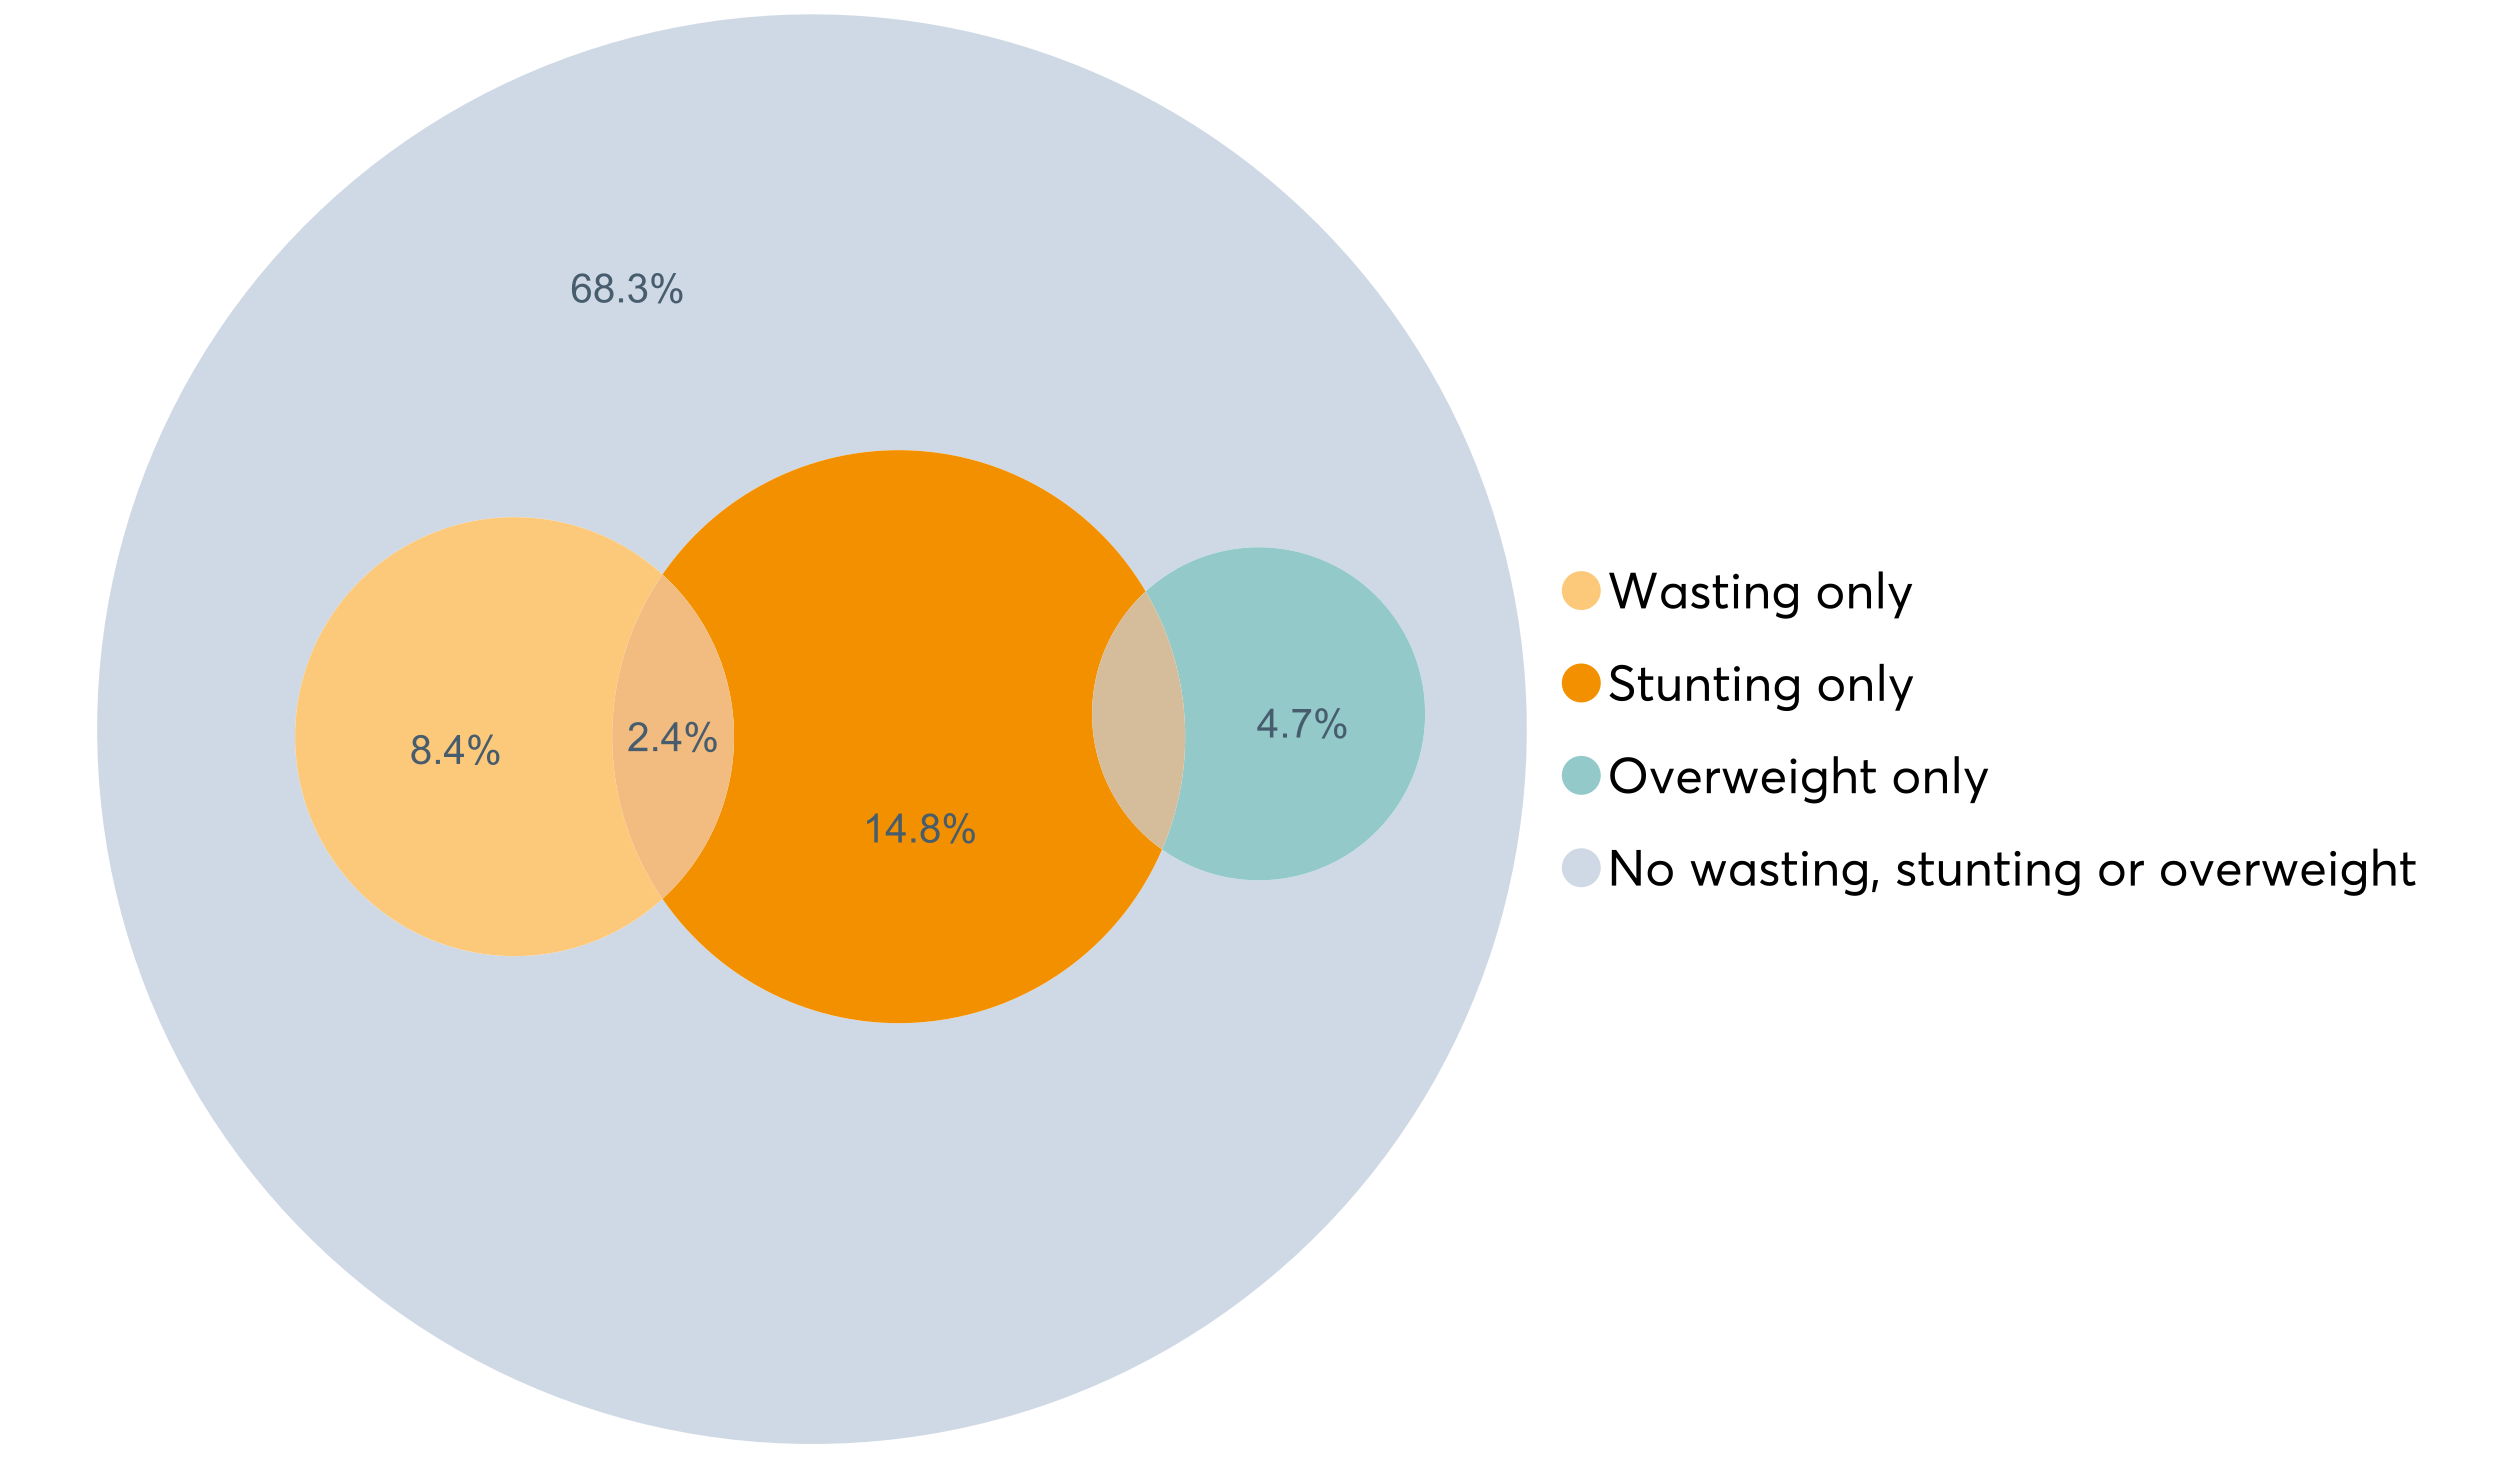 <?xml version="1.0" encoding="UTF-8"?>
<svg xmlns="http://www.w3.org/2000/svg" xmlns:xlink="http://www.w3.org/1999/xlink" width="1234.286pt" height="720pt" viewBox="0 0 1234.286 720" version="1.1">
<defs>
<g>
<symbol overflow="visible" id="glyph0-0">
<path style="stroke:none;" d="M 22.227 -17.613 L 24.531 -17.613 L 18.902 0 L 16.816 0 L 12.75 -14.438 L 12.727 -14.438 L 8.582 0 L 6.5 0 L 0.867 -17.613 L 3.176 -17.613 L 7.516 -3.547 L 7.566 -3.547 L 11.535 -17.613 L 13.891 -17.613 L 17.859 -3.496 L 17.887 -3.496 Z M 22.227 -17.613 "/>
</symbol>
<symbol overflow="visible" id="glyph0-1">
<path style="stroke:none;" d="M 11.285 -12.082 L 13.297 -12.082 L 13.297 0 L 11.359 0 L 11.359 -1.91 L 11.336 -1.91 C 10.309 -0.539 8.902 0.145 7.121 0.148 C 5.41 0.145 3.996 -0.414 2.875 -1.539 C 1.75 -2.66 1.188 -4.133 1.191 -5.953 C 1.188 -7.738 1.746 -9.23 2.863 -10.43 C 3.977 -11.629 5.387 -12.227 7.094 -12.23 C 8.812 -12.227 10.203 -11.574 11.262 -10.27 L 11.285 -10.27 Z M 7.293 -1.688 C 8.414 -1.688 9.371 -2.086 10.168 -2.891 C 10.957 -3.688 11.355 -4.711 11.359 -5.953 C 11.355 -7.191 10.973 -8.234 10.207 -9.09 C 9.438 -9.938 8.473 -10.363 7.316 -10.367 C 6.156 -10.363 5.184 -9.957 4.402 -9.141 C 3.613 -8.32 3.223 -7.258 3.227 -5.953 C 3.223 -4.711 3.598 -3.688 4.352 -2.891 C 5.102 -2.086 6.082 -1.688 7.293 -1.688 Z M 7.293 -1.688 "/>
</symbol>
<symbol overflow="visible" id="glyph0-2">
<path style="stroke:none;" d="M 5.605 0.148 C 3.734 0.145 2.156 -0.43 0.867 -1.586 L 1.91 -3.102 C 2.949 -2.137 4.18 -1.656 5.605 -1.66 C 6.297 -1.656 6.852 -1.816 7.266 -2.133 C 7.68 -2.445 7.887 -2.824 7.887 -3.273 C 7.887 -3.734 7.684 -4.086 7.277 -4.328 C 6.871 -4.566 6.164 -4.859 5.16 -5.211 C 5.09 -5.223 5.039 -5.238 5.012 -5.258 C 3.832 -5.668 2.938 -6.141 2.32 -6.672 C 1.699 -7.199 1.387 -7.969 1.391 -8.98 C 1.387 -9.902 1.762 -10.676 2.516 -11.297 C 3.266 -11.918 4.223 -12.227 5.383 -12.23 C 6.918 -12.227 8.297 -11.73 9.523 -10.742 L 8.484 -9.152 C 7.523 -9.98 6.457 -10.395 5.285 -10.395 C 4.801 -10.395 4.367 -10.262 3.992 -9.996 C 3.609 -9.73 3.422 -9.391 3.422 -8.98 C 3.422 -8.547 3.605 -8.199 3.98 -7.938 C 4.348 -7.668 4.926 -7.387 5.707 -7.094 C 5.836 -7.043 6.078 -6.953 6.434 -6.82 C 6.789 -6.688 7.023 -6.594 7.141 -6.547 C 7.254 -6.492 7.453 -6.406 7.738 -6.285 C 8.016 -6.16 8.207 -6.07 8.309 -6.016 C 8.406 -5.957 8.559 -5.863 8.766 -5.73 C 8.973 -5.598 9.113 -5.48 9.188 -5.383 C 9.262 -5.281 9.359 -5.148 9.488 -4.984 C 9.609 -4.816 9.699 -4.656 9.75 -4.5 C 9.797 -4.344 9.836 -4.16 9.871 -3.953 C 9.902 -3.746 9.918 -3.527 9.922 -3.301 C 9.918 -2.305 9.547 -1.484 8.805 -0.832 C 8.059 -0.18 6.992 0.145 5.605 0.148 Z M 5.605 0.148 "/>
</symbol>
<symbol overflow="visible" id="glyph0-3">
<path style="stroke:none;" d="M 5.332 0.148 C 3.23 0.145 2.18 -1.102 2.184 -3.598 L 2.184 -10.344 L 0.645 -10.344 L 0.645 -12.082 L 2.184 -12.082 L 2.184 -16.199 L 4.191 -16.422 L 4.191 -12.082 L 8.211 -12.082 L 8.211 -10.344 L 4.191 -10.344 L 4.191 -3.895 C 4.188 -3.148 4.301 -2.602 4.527 -2.258 C 4.75 -1.906 5.133 -1.734 5.68 -1.738 C 6.305 -1.734 6.984 -1.941 7.715 -2.355 L 8.262 -0.594 C 7.367 -0.098 6.391 0.145 5.332 0.148 Z M 5.332 0.148 "/>
</symbol>
<symbol overflow="visible" id="glyph0-4">
<path style="stroke:none;" d="M 3.102 -14.312 C 2.684 -14.309 2.34 -14.445 2.07 -14.723 C 1.793 -14.992 1.656 -15.328 1.66 -15.727 C 1.656 -16.121 1.793 -16.453 2.07 -16.73 C 2.34 -17 2.684 -17.137 3.102 -17.141 C 3.492 -17.137 3.832 -16.996 4.117 -16.719 C 4.395 -16.434 4.535 -16.105 4.539 -15.727 C 4.535 -15.328 4.395 -14.992 4.117 -14.723 C 3.832 -14.445 3.492 -14.309 3.102 -14.312 Z M 2.082 0 L 2.082 -12.082 L 4.094 -12.082 L 4.094 0 Z M 2.082 0 "/>
</symbol>
<symbol overflow="visible" id="glyph0-5">
<path style="stroke:none;" d="M 8.336 -12.23 C 9.672 -12.227 10.73 -11.801 11.508 -10.953 C 12.285 -10.098 12.672 -8.836 12.676 -7.168 L 12.676 0 L 10.668 0 L 10.668 -6.598 C 10.664 -9.109 9.68 -10.363 7.715 -10.367 C 6.555 -10.363 5.633 -9.98 4.945 -9.215 C 4.258 -8.445 3.914 -7.383 3.918 -6.027 L 3.918 0 L 1.91 0 L 1.91 -12.082 L 3.918 -12.082 L 3.918 -9.973 L 3.945 -9.973 C 5 -11.477 6.465 -12.227 8.336 -12.23 Z M 8.336 -12.23 "/>
</symbol>
<symbol overflow="visible" id="glyph0-6">
<path style="stroke:none;" d="M 11.09 -12.082 L 13.074 -12.082 L 13.074 -0.918 C 13.07 0.934 12.586 2.391 11.621 3.457 C 10.652 4.523 9.16 5.055 7.145 5.059 C 5.32 5.055 3.684 4.617 2.234 3.746 L 2.703 1.887 C 4.203 2.727 5.652 3.145 7.043 3.148 C 8.348 3.145 9.352 2.812 10.059 2.145 C 10.758 1.473 11.109 0.625 11.113 -0.398 L 11.113 -2.082 L 11.062 -2.082 C 10.055 -0.84 8.688 -0.223 6.969 -0.223 C 5.312 -0.223 3.926 -0.773 2.801 -1.883 C 1.676 -2.988 1.113 -4.43 1.117 -6.203 C 1.113 -7.918 1.664 -9.352 2.766 -10.504 C 3.863 -11.652 5.23 -12.227 6.871 -12.23 C 8.57 -12.227 9.961 -11.617 11.039 -10.395 L 11.09 -10.395 Z M 7.121 -2.109 C 8.324 -2.109 9.301 -2.5 10.047 -3.285 C 10.789 -4.07 11.16 -5.074 11.164 -6.301 C 11.16 -7.488 10.777 -8.461 10.008 -9.215 C 9.238 -9.965 8.273 -10.34 7.121 -10.344 C 5.973 -10.34 5.031 -9.957 4.289 -9.188 C 3.547 -8.418 3.176 -7.445 3.176 -6.277 C 3.176 -5.016 3.555 -4.008 4.316 -3.25 C 5.074 -2.488 6.008 -2.109 7.121 -2.109 Z M 7.121 -2.109 "/>
</symbol>
<symbol overflow="visible" id="glyph0-7">
<path style="stroke:none;" d=""/>
</symbol>
<symbol overflow="visible" id="glyph0-8">
<path style="stroke:none;" d="M 7.418 0.148 C 5.562 0.145 4.055 -0.438 2.898 -1.613 C 1.738 -2.785 1.16 -4.258 1.164 -6.027 C 1.16 -7.797 1.738 -9.273 2.898 -10.457 C 4.055 -11.637 5.562 -12.227 7.418 -12.23 C 9.203 -12.227 10.68 -11.648 11.855 -10.492 C 13.027 -9.332 13.617 -7.844 13.617 -6.027 C 13.617 -4.207 13.027 -2.723 11.855 -1.574 C 10.68 -0.426 9.203 0.145 7.418 0.148 Z M 7.418 -1.688 C 8.59 -1.688 9.578 -2.094 10.383 -2.914 C 11.184 -3.727 11.582 -4.766 11.586 -6.027 C 11.582 -7.297 11.188 -8.34 10.395 -9.152 C 9.598 -9.961 8.605 -10.363 7.418 -10.367 C 6.176 -10.363 5.16 -9.945 4.375 -9.113 C 3.59 -8.277 3.199 -7.25 3.199 -6.027 C 3.199 -4.801 3.59 -3.77 4.375 -2.938 C 5.16 -2.102 6.176 -1.688 7.418 -1.688 Z M 7.418 -1.688 "/>
</symbol>
<symbol overflow="visible" id="glyph0-9">
<path style="stroke:none;" d="M 2.082 0 L 2.082 -18.258 L 4.094 -18.258 L 4.094 0 Z M 2.082 0 "/>
</symbol>
<symbol overflow="visible" id="glyph0-10">
<path style="stroke:none;" d="M 10.344 -12.082 L 12.477 -12.082 L 5.656 4.91 L 3.523 4.91 L 5.68 -0.496 L 0.57 -12.082 L 2.73 -12.082 L 6.648 -2.879 L 6.699 -2.879 Z M 10.344 -12.082 "/>
</symbol>
<symbol overflow="visible" id="glyph0-11">
<path style="stroke:none;" d="M 7.344 0.148 C 4.875 0.145 2.793 -0.762 1.09 -2.578 L 2.48 -4.219 C 3.09 -3.453 3.836 -2.871 4.711 -2.48 C 5.586 -2.082 6.469 -1.887 7.367 -1.887 C 8.453 -1.887 9.328 -2.125 9.984 -2.605 C 10.637 -3.082 10.961 -3.742 10.965 -4.59 C 10.961 -5.051 10.883 -5.449 10.727 -5.781 C 10.566 -6.109 10.297 -6.402 9.922 -6.66 C 9.539 -6.914 9.172 -7.121 8.816 -7.277 C 8.461 -7.434 7.953 -7.637 7.293 -7.887 C 7.176 -7.934 7.086 -7.965 7.02 -7.988 C 6.371 -8.215 5.844 -8.418 5.441 -8.594 C 5.035 -8.766 4.574 -9.008 4.055 -9.324 C 3.531 -9.637 3.125 -9.957 2.84 -10.281 C 2.547 -10.602 2.293 -11.008 2.082 -11.496 C 1.863 -11.984 1.758 -12.523 1.762 -13.121 C 1.758 -14.426 2.277 -15.527 3.324 -16.422 C 4.363 -17.312 5.637 -17.766 7.145 -17.785 C 9.125 -17.781 10.988 -17.098 12.727 -15.727 L 11.41 -14.039 C 10.035 -15.195 8.613 -15.773 7.145 -15.777 C 6.281 -15.773 5.547 -15.547 4.938 -15.094 C 4.324 -14.637 4.02 -14.012 4.02 -13.223 C 4.02 -12.891 4.082 -12.59 4.215 -12.316 C 4.344 -12.043 4.492 -11.816 4.66 -11.645 C 4.824 -11.469 5.117 -11.277 5.531 -11.062 C 5.945 -10.848 6.27 -10.684 6.512 -10.578 C 6.746 -10.469 7.164 -10.301 7.766 -10.07 C 9.578 -9.371 10.777 -8.824 11.359 -8.434 C 12.598 -7.586 13.219 -6.379 13.223 -4.812 C 13.219 -3.254 12.645 -2.039 11.496 -1.164 C 10.348 -0.289 8.961 0.145 7.344 0.148 Z M 7.344 0.148 "/>
</symbol>
<symbol overflow="visible" id="glyph0-12">
<path style="stroke:none;" d="M 10.195 -12.082 L 12.203 -12.082 L 12.203 0 L 10.195 0 L 10.195 -2.008 L 10.172 -2.008 C 9.16 -0.57 7.836 0.145 6.203 0.148 C 4.762 0.145 3.645 -0.27 2.852 -1.102 C 2.055 -1.938 1.656 -3.199 1.66 -4.887 L 1.66 -12.082 L 3.672 -12.082 L 3.672 -5.457 C 3.668 -4.113 3.91 -3.152 4.402 -2.566 C 4.887 -1.98 5.629 -1.688 6.621 -1.688 C 7.613 -1.688 8.457 -2.094 9.152 -2.914 C 9.848 -3.727 10.195 -4.832 10.195 -6.227 Z M 10.195 -12.082 "/>
</symbol>
<symbol overflow="visible" id="glyph0-13">
<path style="stroke:none;" d="M 10.32 0.148 C 7.703 0.145 5.574 -0.699 3.93 -2.395 C 2.285 -4.086 1.465 -6.223 1.465 -8.805 C 1.465 -11.383 2.285 -13.523 3.93 -15.23 C 5.574 -16.93 7.703 -17.781 10.32 -17.785 C 12.828 -17.781 14.922 -16.953 16.594 -15.293 C 18.266 -13.629 19.102 -11.465 19.102 -8.805 C 19.102 -6.156 18.266 -4.004 16.594 -2.344 C 14.922 -0.684 12.828 0.145 10.32 0.148 Z M 10.32 -1.91 C 12.168 -1.91 13.719 -2.559 14.969 -3.855 C 16.215 -5.152 16.84 -6.801 16.844 -8.805 C 16.84 -10.82 16.215 -12.477 14.969 -13.777 C 13.719 -15.074 12.168 -15.727 10.32 -15.727 C 8.383 -15.727 6.797 -15.059 5.555 -13.73 C 4.312 -12.395 3.691 -10.754 3.695 -8.805 C 3.691 -6.852 4.312 -5.215 5.555 -3.895 C 6.797 -2.57 8.383 -1.91 10.32 -1.91 Z M 10.32 -1.91 "/>
</symbol>
<symbol overflow="visible" id="glyph0-14">
<path style="stroke:none;" d="M 10.195 -12.082 L 12.379 -12.082 L 7.465 0 L 5.531 0 L 0.594 -12.082 L 2.754 -12.082 L 6.473 -2.555 L 6.547 -2.555 Z M 10.195 -12.082 "/>
</symbol>
<symbol overflow="visible" id="glyph0-15">
<path style="stroke:none;" d="M 12.551 -6.227 C 12.551 -6.09 12.543 -5.918 12.527 -5.707 L 12.504 -5.406 L 3.199 -5.406 C 3.332 -4.281 3.766 -3.379 4.5 -2.703 C 5.234 -2.023 6.148 -1.688 7.242 -1.688 C 8.648 -1.688 9.781 -2.23 10.641 -3.324 L 12.055 -2.109 C 10.875 -0.605 9.246 0.145 7.168 0.148 C 5.426 0.145 3.992 -0.426 2.863 -1.574 C 1.727 -2.723 1.16 -4.207 1.164 -6.027 C 1.16 -7.828 1.711 -9.312 2.812 -10.48 C 3.914 -11.645 5.289 -12.227 6.945 -12.23 C 8.609 -12.227 9.961 -11.664 11 -10.543 C 12.031 -9.414 12.551 -7.977 12.551 -6.227 Z M 9.402 -9.477 C 8.789 -10.066 8.004 -10.363 7.043 -10.367 C 6.082 -10.363 5.258 -10.07 4.574 -9.488 C 3.887 -8.898 3.453 -8.094 3.273 -7.07 L 10.566 -7.07 C 10.398 -8.074 10.012 -8.875 9.402 -9.477 Z M 9.402 -9.477 "/>
</symbol>
<symbol overflow="visible" id="glyph0-16">
<path style="stroke:none;" d="M 7.887 -12.23 C 8.137 -12.227 8.301 -12.219 8.383 -12.203 L 8.383 -9.973 C 8.02 -10.004 7.754 -10.02 7.59 -10.02 C 6.461 -10.02 5.57 -9.629 4.91 -8.855 C 4.246 -8.074 3.914 -7.066 3.918 -5.828 L 3.918 0 L 1.91 0 L 1.91 -12.082 L 3.918 -12.082 L 3.918 -9.945 L 3.945 -9.945 C 4.883 -11.465 6.199 -12.227 7.887 -12.23 Z M 7.887 -12.23 "/>
</symbol>
<symbol overflow="visible" id="glyph0-17">
<path style="stroke:none;" d="M 16.297 -12.082 L 18.332 -12.082 L 14.141 0 L 12.254 0 L 9.523 -8.805 L 9.5 -8.805 L 6.746 0 L 4.91 0 L 0.719 -12.082 L 2.754 -12.082 L 5.828 -3.051 L 5.879 -3.051 L 8.633 -12.082 L 10.367 -12.082 L 13.172 -3.051 L 13.223 -3.051 Z M 16.297 -12.082 "/>
</symbol>
<symbol overflow="visible" id="glyph0-18">
<path style="stroke:none;" d="M 8.41 -12.23 C 9.777 -12.227 10.852 -11.812 11.633 -10.988 C 12.406 -10.16 12.797 -8.914 12.801 -7.242 L 12.801 0 L 10.789 0 L 10.789 -6.672 C 10.785 -9.133 9.805 -10.363 7.84 -10.367 C 6.629 -10.363 5.672 -9.984 4.973 -9.227 C 4.266 -8.465 3.914 -7.414 3.918 -6.078 L 3.918 0 L 1.91 0 L 1.91 -18.258 L 3.918 -18.258 L 3.918 -10.098 L 3.969 -10.098 C 4.973 -11.516 6.453 -12.227 8.41 -12.23 Z M 8.41 -12.23 "/>
</symbol>
<symbol overflow="visible" id="glyph0-19">
<path style="stroke:none;" d="M 14.363 -17.613 L 16.52 -17.613 L 16.52 0 L 14.312 0 L 4.441 -13.891 L 4.391 -13.891 L 4.391 0 L 2.234 0 L 2.234 -17.613 L 4.367 -17.613 L 14.312 -3.57 L 14.363 -3.57 Z M 14.363 -17.613 "/>
</symbol>
<symbol overflow="visible" id="glyph0-20">
<path style="stroke:none;" d="M 0.793 3.227 L 1.586 -2.73 L 3.797 -2.73 L 2.281 3.227 Z M 0.793 3.227 "/>
</symbol>
<symbol overflow="visible" id="glyph1-0">
<path style="stroke:none;" d="M 10.039 -1.684 L 10.039 0 L 0.605 0 C 0.59 -0.422 0.66 -0.828 0.809 -1.219 C 1.047 -1.859 1.43 -2.488 1.961 -3.113 C 2.488 -3.734 3.254 -4.457 4.254 -5.277 C 5.805 -6.547 6.852 -7.555 7.398 -8.301 C 7.941 -9.043 8.215 -9.746 8.219 -10.41 C 8.215 -11.102 7.965 -11.688 7.473 -12.168 C 6.973 -12.641 6.328 -12.879 5.531 -12.883 C 4.688 -12.879 4.012 -12.625 3.504 -12.121 C 2.996 -11.613 2.738 -10.914 2.738 -10.02 L 0.934 -10.207 C 1.055 -11.551 1.52 -12.574 2.328 -13.277 C 3.129 -13.98 4.211 -14.332 5.57 -14.336 C 6.938 -14.332 8.02 -13.953 8.82 -13.195 C 9.617 -12.434 10.02 -11.492 10.02 -10.371 C 10.02 -9.801 9.902 -9.238 9.668 -8.688 C 9.434 -8.133 9.047 -7.551 8.508 -6.941 C 7.965 -6.328 7.062 -5.492 5.805 -4.43 C 4.75 -3.547 4.074 -2.945 3.777 -2.633 C 3.477 -2.312 3.23 -1.996 3.039 -1.684 Z M 10.039 -1.684 "/>
</symbol>
<symbol overflow="visible" id="glyph1-1">
<path style="stroke:none;" d="M 1.812 0 L 1.812 -1.996 L 3.809 -1.996 L 3.809 0 Z M 1.812 0 "/>
</symbol>
<symbol overflow="visible" id="glyph1-2">
<path style="stroke:none;" d="M 6.445 0 L 6.445 -3.418 L 0.254 -3.418 L 0.254 -5.023 L 6.77 -14.277 L 8.199 -14.277 L 8.199 -5.023 L 10.129 -5.023 L 10.129 -3.418 L 8.199 -3.418 L 8.199 0 Z M 6.445 -5.023 L 6.445 -11.461 L 1.977 -5.023 Z M 6.445 -5.023 "/>
</symbol>
<symbol overflow="visible" id="glyph1-3">
<path style="stroke:none;" d="M 1.16 -10.848 C 1.16 -11.863 1.414 -12.73 1.93 -13.449 C 2.438 -14.16 3.184 -14.52 4.16 -14.52 C 5.055 -14.52 5.793 -14.199 6.383 -13.559 C 6.969 -12.918 7.266 -11.977 7.266 -10.742 C 7.266 -9.531 6.969 -8.602 6.375 -7.949 C 5.781 -7.297 5.047 -6.973 4.18 -6.973 C 3.312 -6.973 2.594 -7.293 2.02 -7.938 C 1.445 -8.578 1.16 -9.547 1.16 -10.848 Z M 4.207 -13.312 C 3.77 -13.312 3.406 -13.121 3.121 -12.746 C 2.828 -12.367 2.684 -11.676 2.688 -10.672 C 2.684 -9.754 2.828 -9.109 3.125 -8.738 C 3.414 -8.363 3.777 -8.18 4.207 -8.18 C 4.648 -8.18 5.012 -8.367 5.301 -8.742 C 5.586 -9.117 5.73 -9.805 5.734 -10.809 C 5.73 -11.727 5.586 -12.375 5.297 -12.75 C 5.004 -13.125 4.641 -13.312 4.207 -13.312 Z M 4.215 0.527 L 12.027 -14.52 L 13.449 -14.52 L 5.668 0.527 Z M 10.391 -3.352 C 10.387 -4.375 10.645 -5.242 11.16 -5.953 C 11.672 -6.664 12.418 -7.02 13.398 -7.02 C 14.293 -7.02 15.035 -6.699 15.625 -6.059 C 16.211 -5.418 16.504 -4.477 16.508 -3.242 C 16.504 -2.031 16.207 -1.102 15.613 -0.449 C 15.016 0.203 14.281 0.527 13.41 0.527 C 12.543 0.527 11.824 0.207 11.25 -0.441 C 10.676 -1.082 10.387 -2.055 10.391 -3.352 Z M 13.449 -5.812 C 13.004 -5.812 12.641 -5.621 12.352 -5.246 C 12.062 -4.867 11.918 -4.18 11.918 -3.176 C 11.918 -2.266 12.062 -1.621 12.355 -1.246 C 12.648 -0.867 13.008 -0.68 13.438 -0.684 C 13.883 -0.68 14.254 -0.867 14.543 -1.246 C 14.832 -1.621 14.977 -2.309 14.977 -3.312 C 14.977 -4.23 14.828 -4.879 14.539 -5.254 C 14.242 -5.625 13.879 -5.812 13.449 -5.812 Z M 13.449 -5.812 "/>
</symbol>
<symbol overflow="visible" id="glyph1-4">
<path style="stroke:none;" d="M 9.922 -10.781 L 8.18 -10.645 C 8.023 -11.328 7.801 -11.828 7.52 -12.145 C 7.043 -12.641 6.461 -12.891 5.766 -12.895 C 5.203 -12.891 4.711 -12.734 4.293 -12.426 C 3.742 -12.023 3.309 -11.438 2.988 -10.664 C 2.668 -9.891 2.5 -8.789 2.492 -7.363 C 2.91 -8.004 3.426 -8.48 4.039 -8.793 C 4.648 -9.102 5.289 -9.258 5.961 -9.262 C 7.125 -9.258 8.121 -8.828 8.941 -7.969 C 9.762 -7.109 10.172 -5.996 10.176 -4.637 C 10.172 -3.738 9.98 -2.906 9.598 -2.137 C 9.211 -1.367 8.68 -0.777 8.004 -0.371 C 7.328 0.039 6.562 0.238 5.707 0.242 C 4.246 0.238 3.055 -0.293 2.133 -1.367 C 1.211 -2.438 0.75 -4.211 0.75 -6.68 C 0.75 -9.438 1.258 -11.441 2.277 -12.699 C 3.164 -13.785 4.363 -14.332 5.871 -14.336 C 6.996 -14.332 7.914 -14.016 8.633 -13.391 C 9.348 -12.758 9.777 -11.891 9.922 -10.781 Z M 2.766 -4.625 C 2.766 -4.016 2.891 -3.438 3.148 -2.891 C 3.402 -2.336 3.762 -1.918 4.227 -1.633 C 4.684 -1.34 5.168 -1.195 5.676 -1.199 C 6.414 -1.195 7.051 -1.492 7.586 -2.094 C 8.117 -2.688 8.383 -3.5 8.387 -4.527 C 8.383 -5.512 8.121 -6.289 7.598 -6.859 C 7.07 -7.426 6.406 -7.711 5.609 -7.711 C 4.812 -7.711 4.141 -7.426 3.594 -6.859 C 3.039 -6.289 2.766 -5.543 2.766 -4.625 Z M 2.766 -4.625 "/>
</symbol>
<symbol overflow="visible" id="glyph1-5">
<path style="stroke:none;" d="M 3.523 -7.742 C 2.793 -8.004 2.254 -8.383 1.906 -8.879 C 1.555 -9.371 1.383 -9.965 1.383 -10.652 C 1.383 -11.691 1.754 -12.562 2.5 -13.273 C 3.246 -13.977 4.242 -14.332 5.484 -14.336 C 6.727 -14.332 7.727 -13.969 8.492 -13.25 C 9.25 -12.523 9.633 -11.645 9.633 -10.605 C 9.633 -9.941 9.457 -9.363 9.109 -8.875 C 8.762 -8.383 8.234 -8.004 7.527 -7.742 C 8.402 -7.453 9.07 -6.992 9.527 -6.359 C 9.984 -5.719 10.211 -4.961 10.215 -4.082 C 10.211 -2.859 9.781 -1.832 8.918 -1.004 C 8.055 -0.172 6.918 0.238 5.512 0.242 C 4.102 0.238 2.965 -0.176 2.102 -1.008 C 1.238 -1.84 0.809 -2.879 0.809 -4.129 C 0.809 -5.055 1.043 -5.832 1.512 -6.461 C 1.98 -7.086 2.648 -7.512 3.523 -7.742 Z M 3.176 -10.711 C 3.176 -10.035 3.391 -9.48 3.828 -9.055 C 4.258 -8.625 4.824 -8.414 5.523 -8.414 C 6.195 -8.414 6.746 -8.625 7.18 -9.051 C 7.609 -9.477 7.828 -9.996 7.828 -10.613 C 7.828 -11.254 7.605 -11.797 7.16 -12.234 C 6.715 -12.672 6.16 -12.891 5.504 -12.895 C 4.832 -12.891 4.277 -12.676 3.836 -12.25 C 3.395 -11.82 3.176 -11.309 3.176 -10.711 Z M 2.609 -4.121 C 2.605 -3.617 2.727 -3.133 2.965 -2.668 C 3.199 -2.199 3.551 -1.84 4.02 -1.582 C 4.488 -1.324 4.992 -1.195 5.531 -1.199 C 6.367 -1.195 7.059 -1.465 7.605 -2.004 C 8.148 -2.543 8.418 -3.227 8.422 -4.062 C 8.418 -4.902 8.137 -5.602 7.578 -6.156 C 7.016 -6.707 6.316 -6.984 5.473 -6.984 C 4.645 -6.984 3.961 -6.711 3.422 -6.164 C 2.879 -5.617 2.605 -4.934 2.609 -4.121 Z M 2.609 -4.121 "/>
</symbol>
<symbol overflow="visible" id="glyph1-6">
<path style="stroke:none;" d="M 0.836 -3.77 L 2.59 -4.004 C 2.789 -3.004 3.129 -2.289 3.617 -1.855 C 4.098 -1.414 4.688 -1.195 5.387 -1.199 C 6.207 -1.195 6.902 -1.48 7.473 -2.055 C 8.039 -2.621 8.324 -3.328 8.328 -4.18 C 8.324 -4.98 8.062 -5.645 7.539 -6.168 C 7.012 -6.688 6.344 -6.949 5.531 -6.953 C 5.199 -6.949 4.785 -6.883 4.293 -6.758 L 4.488 -8.297 C 4.605 -8.281 4.699 -8.273 4.773 -8.277 C 5.516 -8.273 6.188 -8.469 6.785 -8.859 C 7.383 -9.25 7.68 -9.852 7.684 -10.664 C 7.68 -11.305 7.465 -11.836 7.031 -12.262 C 6.594 -12.68 6.031 -12.891 5.348 -12.895 C 4.664 -12.891 4.094 -12.676 3.641 -12.25 C 3.184 -11.82 2.895 -11.18 2.766 -10.324 L 1.012 -10.633 C 1.227 -11.809 1.715 -12.719 2.473 -13.367 C 3.23 -14.008 4.176 -14.332 5.309 -14.336 C 6.086 -14.332 6.801 -14.164 7.457 -13.832 C 8.109 -13.496 8.609 -13.039 8.961 -12.465 C 9.305 -11.883 9.48 -11.27 9.484 -10.625 C 9.48 -10.004 9.316 -9.441 8.988 -8.938 C 8.656 -8.43 8.164 -8.027 7.52 -7.73 C 8.359 -7.535 9.016 -7.133 9.484 -6.52 C 9.949 -5.906 10.184 -5.137 10.188 -4.215 C 10.184 -2.965 9.73 -1.91 8.824 -1.047 C 7.914 -0.18 6.762 0.25 5.375 0.254 C 4.117 0.25 3.078 -0.121 2.254 -0.867 C 1.422 -1.613 0.949 -2.578 0.836 -3.77 Z M 0.836 -3.77 "/>
</symbol>
<symbol overflow="visible" id="glyph1-7">
<path style="stroke:none;" d="M 7.43 0 L 5.676 0 L 5.676 -11.172 C 5.25 -10.766 4.695 -10.363 4.016 -9.961 C 3.328 -9.559 2.715 -9.258 2.172 -9.059 L 2.172 -10.75 C 3.148 -11.207 4.004 -11.766 4.742 -12.426 C 5.473 -13.078 5.992 -13.715 6.301 -14.336 L 7.43 -14.336 Z M 7.43 0 "/>
</symbol>
<symbol overflow="visible" id="glyph1-8">
<path style="stroke:none;" d="M 0.945 -12.406 L 0.945 -14.09 L 10.188 -14.09 L 10.188 -12.727 C 9.277 -11.758 8.375 -10.473 7.484 -8.871 C 6.586 -7.266 5.898 -5.617 5.414 -3.926 C 5.062 -2.73 4.836 -1.422 4.742 0 L 2.941 0 C 2.957 -1.121 3.176 -2.477 3.602 -4.07 C 4.02 -5.66 4.625 -7.195 5.418 -8.672 C 6.203 -10.148 7.043 -11.391 7.938 -12.406 Z M 0.945 -12.406 "/>
</symbol>
</g>
</defs>
<g id="surface30416">
<path style=" stroke:none;fill-rule:nonzero;fill:rgb(98.824%,78.824%,47.843%);fill-opacity:1;" d="M 790.324 291.582 C 790.324 296.891 786.02 301.195 780.711 301.195 C 775.398 301.195 771.094 296.891 771.094 291.582 C 771.094 286.273 775.398 281.969 780.711 281.969 C 786.02 281.969 790.324 286.273 790.324 291.582 "/>
<g style="fill:rgb(0%,0%,0%);fill-opacity:1;">
  <use xlink:href="#glyph0-0" x="793.543" y="300.387"/>
  <use xlink:href="#glyph0-1" x="818.944" y="300.387"/>
  <use xlink:href="#glyph0-2" x="834.026" y="300.387"/>
  <use xlink:href="#glyph0-3" x="844.965" y="300.387"/>
  <use xlink:href="#glyph0-4" x="853.994" y="300.387"/>
  <use xlink:href="#glyph0-5" x="860.195" y="300.387"/>
  <use xlink:href="#glyph0-6" x="874.583" y="300.387"/>
  <use xlink:href="#glyph0-7" x="889.441" y="300.387"/>
  <use xlink:href="#glyph0-8" x="896.263" y="300.387"/>
  <use xlink:href="#glyph0-5" x="911.072" y="300.387"/>
  <use xlink:href="#glyph0-9" x="925.459" y="300.387"/>
  <use xlink:href="#glyph0-10" x="931.66" y="300.387"/>
</g>
<path style=" stroke:none;fill-rule:nonzero;fill:rgb(95.294%,56.471%,0%);fill-opacity:1;" d="M 790.324 337.195 C 790.324 342.504 786.02 346.809 780.711 346.809 C 775.398 346.809 771.094 342.504 771.094 337.195 C 771.094 331.883 775.398 327.578 780.711 327.578 C 786.02 327.578 790.324 331.883 790.324 337.195 "/>
<g style="fill:rgb(0%,0%,0%);fill-opacity:1;">
  <use xlink:href="#glyph0-11" x="793.543" y="346"/>
  <use xlink:href="#glyph0-3" x="808.029" y="346"/>
  <use xlink:href="#glyph0-12" x="817.059" y="346"/>
  <use xlink:href="#glyph0-5" x="831.049" y="346"/>
  <use xlink:href="#glyph0-3" x="845.436" y="346"/>
  <use xlink:href="#glyph0-4" x="854.465" y="346"/>
  <use xlink:href="#glyph0-5" x="860.667" y="346"/>
  <use xlink:href="#glyph0-6" x="875.054" y="346"/>
  <use xlink:href="#glyph0-7" x="889.913" y="346"/>
  <use xlink:href="#glyph0-8" x="896.734" y="346"/>
  <use xlink:href="#glyph0-5" x="911.543" y="346"/>
  <use xlink:href="#glyph0-9" x="925.93" y="346"/>
  <use xlink:href="#glyph0-10" x="932.132" y="346"/>
</g>
<path style=" stroke:none;fill-rule:nonzero;fill:rgb(57.647%,79.216%,78.824%);fill-opacity:1;" d="M 790.324 382.805 C 790.324 388.117 786.02 392.422 780.711 392.422 C 775.398 392.422 771.094 388.117 771.094 382.805 C 771.094 377.496 775.398 373.191 780.711 373.191 C 786.02 373.191 790.324 377.496 790.324 382.805 "/>
<g style="fill:rgb(0%,0%,0%);fill-opacity:1;">
  <use xlink:href="#glyph0-13" x="793.543" y="391.613"/>
  <use xlink:href="#glyph0-14" x="814.107" y="391.613"/>
  <use xlink:href="#glyph0-15" x="827.08" y="391.613"/>
  <use xlink:href="#glyph0-16" x="840.773" y="391.613"/>
  <use xlink:href="#glyph0-17" x="849.628" y="391.613"/>
  <use xlink:href="#glyph0-15" x="868.679" y="391.613"/>
  <use xlink:href="#glyph0-4" x="882.372" y="391.613"/>
  <use xlink:href="#glyph0-6" x="888.573" y="391.613"/>
  <use xlink:href="#glyph0-18" x="903.432" y="391.613"/>
  <use xlink:href="#glyph0-3" x="917.918" y="391.613"/>
  <use xlink:href="#glyph0-7" x="926.947" y="391.613"/>
  <use xlink:href="#glyph0-8" x="933.769" y="391.613"/>
  <use xlink:href="#glyph0-5" x="948.578" y="391.613"/>
  <use xlink:href="#glyph0-9" x="962.965" y="391.613"/>
  <use xlink:href="#glyph0-10" x="969.166" y="391.613"/>
</g>
<path style=" stroke:none;fill-rule:nonzero;fill:rgb(81.176%,85.098%,89.804%);fill-opacity:1;" d="M 790.324 428.418 C 790.324 433.727 786.02 438.031 780.711 438.031 C 775.398 438.031 771.094 433.727 771.094 428.418 C 771.094 423.109 775.398 418.805 780.711 418.805 C 786.02 418.805 790.324 423.109 790.324 428.418 "/>
<g style="fill:rgb(0%,0%,0%);fill-opacity:1;">
  <use xlink:href="#glyph0-19" x="793.543" y="437.223"/>
  <use xlink:href="#glyph0-8" x="812.296" y="437.223"/>
  <use xlink:href="#glyph0-7" x="827.105" y="437.223"/>
  <use xlink:href="#glyph0-17" x="833.926" y="437.223"/>
  <use xlink:href="#glyph0-1" x="852.977" y="437.223"/>
  <use xlink:href="#glyph0-2" x="868.059" y="437.223"/>
  <use xlink:href="#glyph0-3" x="878.998" y="437.223"/>
  <use xlink:href="#glyph0-4" x="888.027" y="437.223"/>
  <use xlink:href="#glyph0-5" x="894.229" y="437.223"/>
  <use xlink:href="#glyph0-6" x="908.616" y="437.223"/>
  <use xlink:href="#glyph0-20" x="923.474" y="437.223"/>
  <use xlink:href="#glyph0-7" x="928.808" y="437.223"/>
  <use xlink:href="#glyph0-2" x="935.629" y="437.223"/>
  <use xlink:href="#glyph0-3" x="946.568" y="437.223"/>
  <use xlink:href="#glyph0-12" x="955.598" y="437.223"/>
  <use xlink:href="#glyph0-5" x="969.588" y="437.223"/>
  <use xlink:href="#glyph0-3" x="983.975" y="437.223"/>
  <use xlink:href="#glyph0-4" x="993.004" y="437.223"/>
  <use xlink:href="#glyph0-5" x="999.206" y="437.223"/>
  <use xlink:href="#glyph0-6" x="1013.593" y="437.223"/>
  <use xlink:href="#glyph0-7" x="1028.452" y="437.223"/>
  <use xlink:href="#glyph0-8" x="1035.273" y="437.223"/>
  <use xlink:href="#glyph0-16" x="1050.082" y="437.223"/>
  <use xlink:href="#glyph0-7" x="1058.938" y="437.223"/>
  <use xlink:href="#glyph0-8" x="1065.759" y="437.223"/>
  <use xlink:href="#glyph0-14" x="1080.568" y="437.223"/>
  <use xlink:href="#glyph0-15" x="1093.541" y="437.223"/>
  <use xlink:href="#glyph0-16" x="1107.234" y="437.223"/>
  <use xlink:href="#glyph0-17" x="1116.09" y="437.223"/>
  <use xlink:href="#glyph0-15" x="1135.14" y="437.223"/>
  <use xlink:href="#glyph0-4" x="1148.833" y="437.223"/>
  <use xlink:href="#glyph0-6" x="1155.034" y="437.223"/>
  <use xlink:href="#glyph0-18" x="1169.893" y="437.223"/>
  <use xlink:href="#glyph0-3" x="1184.379" y="437.223"/>
</g>
<path style=" stroke:none;fill-rule:nonzero;fill:rgb(81.176%,85.098%,89.804%);fill-opacity:1;" d="M 406.91 712.891 L 418.047 712.523 L 429.168 711.805 L 440.262 710.738 L 451.312 709.32 L 462.316 707.551 L 473.258 705.441 L 484.125 702.984 L 494.91 700.184 L 505.605 697.047 L 516.191 693.57 L 526.664 689.766 L 537.012 685.629 L 547.223 681.168 L 557.289 676.391 L 567.199 671.293 L 576.945 665.887 L 586.512 660.18 L 595.895 654.168 L 605.086 647.863 L 614.07 641.273 L 622.844 634.406 L 631.395 627.262 L 639.719 619.852 L 647.801 612.18 L 655.641 604.262 L 663.223 596.098 L 670.547 587.695 L 677.602 579.07 L 684.379 570.223 L 690.875 561.172 L 697.078 551.914 L 702.992 542.469 L 708.602 532.84 L 713.902 523.039 L 718.895 513.078 L 723.566 502.961 L 727.922 492.703 L 731.945 482.312 L 735.645 471.801 L 739.004 461.176 L 742.031 450.453 L 744.715 439.637 L 747.059 428.742 L 749.055 417.781 L 750.707 406.762 L 752.008 395.691 L 752.961 384.59 L 753.562 373.465 L 753.809 362.324 L 753.707 351.18 L 753.254 340.047 L 752.449 328.934 L 751.293 317.848 L 749.785 306.809 L 747.934 295.82 L 745.734 284.895 L 743.191 274.047 L 740.309 263.281 L 737.086 252.617 L 733.527 242.055 L 729.637 231.613 L 725.422 221.297 L 720.883 211.121 L 716.023 201.094 L 710.848 191.227 L 705.367 181.523 L 699.578 172 L 693.496 162.664 L 687.121 153.523 L 680.461 144.594 L 673.52 135.875 L 666.309 127.379 L 658.832 119.113 L 651.102 111.09 L 643.117 103.316 L 634.895 95.797 L 626.438 88.543 L 617.754 81.555 L 608.855 74.848 L 599.75 68.426 L 590.449 62.293 L 580.953 56.457 L 571.281 50.922 L 561.441 45.695 L 551.438 40.785 L 541.285 36.191 L 530.996 31.918 L 520.574 27.977 L 510.031 24.363 L 499.383 21.082 L 488.633 18.145 L 477.797 15.543 L 466.887 13.285 L 455.906 11.375 L 444.875 9.812 L 433.797 8.598 L 422.688 7.734 L 411.555 7.219 L 400.414 7.059 L 389.273 7.25 L 378.141 7.793 L 367.035 8.684 L 355.961 9.93 L 344.934 11.52 L 333.961 13.461 L 323.055 15.746 L 312.223 18.375 L 301.484 21.344 L 290.844 24.648 L 280.309 28.289 L 269.898 32.262 L 259.617 36.559 L 249.477 41.18 L 239.488 46.117 L 229.66 51.371 L 220.004 56.93 L 210.523 62.789 L 201.238 68.945 L 192.148 75.395 L 183.27 82.125 L 174.605 89.133 L 166.168 96.41 L 157.961 103.953 L 150 111.75 L 142.289 119.793 L 134.836 128.074 L 127.645 136.59 L 120.73 145.328 L 114.094 154.277 L 107.742 163.434 L 101.68 172.785 L 95.922 182.324 L 90.465 192.039 L 85.316 201.922 L 80.484 211.961 L 75.969 222.152 L 71.777 232.477 L 67.918 242.93 L 64.387 253.5 L 61.191 264.176 L 58.336 274.945 L 55.824 285.801 L 53.652 296.73 L 51.828 307.723 L 50.352 318.77 L 49.227 329.855 L 48.449 340.973 L 48.023 352.105 L 47.949 363.25 L 48.23 374.387 L 48.859 385.516 L 49.84 396.613 L 51.172 407.676 L 52.852 418.695 L 54.875 429.652 L 57.246 440.539 L 59.961 451.348 L 63.016 462.062 L 66.406 472.68 L 70.129 483.18 L 74.184 493.562 L 78.562 503.809 L 83.262 513.91 L 88.277 523.859 L 93.609 533.648 L 99.242 543.262 L 105.18 552.691 L 111.41 561.93 L 117.93 570.969 L 124.73 579.793 L 131.805 588.402 L 139.148 596.781 L 146.754 604.926 L 154.613 612.828 L 162.719 620.477 L 171.059 627.863 L 179.629 634.984 L 188.422 641.832 L 197.426 648.398 L 206.629 654.68 L 216.027 660.664 L 225.613 666.348 L 235.371 671.73 L 245.293 676.801 L 255.371 681.551 L 265.598 685.984 L 275.953 690.094 L 286.438 693.871 L 297.035 697.32 L 307.734 700.43 L 318.527 703.199 L 329.402 705.629 L 340.352 707.711 L 351.355 709.449 L 362.414 710.84 L 373.508 711.879 L 384.629 712.566 L 395.77 712.902 Z M 437.176 505.012 L 432.719 504.734 L 428.273 504.316 L 423.84 503.762 L 419.43 503.062 L 415.043 502.23 L 410.684 501.254 L 406.359 500.145 L 402.07 498.898 L 397.82 497.516 L 393.621 496.004 L 389.469 494.355 L 385.371 492.578 L 381.332 490.676 L 377.355 488.641 L 373.441 486.484 L 369.602 484.207 L 365.836 481.809 L 362.145 479.293 L 358.535 476.66 L 355.012 473.914 L 351.578 471.062 L 348.234 468.102 L 344.988 465.035 L 341.836 461.867 L 338.789 458.605 L 335.844 455.246 L 333.008 451.797 L 330.281 448.258 L 327.672 444.637 L 327.074 443.75 L 324.816 445.762 L 322.191 447.953 L 319.5 450.062 L 316.738 452.086 L 313.918 454.023 L 311.035 455.867 L 308.098 457.621 L 305.105 459.281 L 302.062 460.848 L 298.973 462.312 L 295.836 463.684 L 292.66 464.953 L 289.445 466.121 L 286.195 467.188 L 282.91 468.152 L 279.602 469.012 L 276.262 469.766 L 272.902 470.414 L 269.523 470.957 L 266.133 471.391 L 262.727 471.719 L 259.312 471.941 L 255.891 472.055 L 252.469 472.059 L 249.051 471.953 L 245.637 471.742 L 242.23 471.422 L 238.836 470.996 L 235.453 470.465 L 232.094 469.824 L 228.754 469.078 L 225.441 468.227 L 222.156 467.273 L 218.902 466.215 L 215.684 465.055 L 212.504 463.793 L 209.363 462.43 L 206.27 460.973 L 203.223 459.414 L 200.227 457.762 L 197.285 456.016 L 194.398 454.18 L 191.57 452.25 L 188.805 450.234 L 186.105 448.133 L 183.477 445.945 L 180.914 443.68 L 178.426 441.328 L 176.012 438.902 L 173.68 436.402 L 171.422 433.832 L 169.25 431.188 L 167.164 428.477 L 165.16 425.703 L 163.246 422.867 L 161.426 419.969 L 159.695 417.02 L 158.059 414.012 L 156.52 410.957 L 155.074 407.855 L 153.73 404.711 L 152.484 401.523 L 151.344 398.297 L 150.301 395.039 L 149.363 391.75 L 148.531 388.43 L 147.805 385.086 L 147.18 381.723 L 146.664 378.34 L 146.258 374.945 L 145.957 371.535 L 145.762 368.121 L 145.676 364.699 L 145.699 361.277 L 145.828 357.859 L 146.066 354.445 L 146.414 351.043 L 146.867 347.652 L 147.426 344.277 L 148.094 340.918 L 148.867 337.586 L 149.742 334.277 L 150.723 331 L 151.809 327.758 L 152.992 324.547 L 154.281 321.375 L 155.664 318.25 L 157.148 315.164 L 158.73 312.133 L 160.406 309.148 L 162.176 306.219 L 164.035 303.348 L 165.984 300.535 L 168.023 297.789 L 170.145 295.105 L 172.352 292.492 L 174.641 289.949 L 177.012 287.48 L 179.453 285.086 L 181.973 282.77 L 184.566 280.535 L 187.223 278.383 L 189.953 276.316 L 192.742 274.336 L 195.594 272.445 L 198.504 270.648 L 201.469 268.941 L 204.488 267.328 L 207.555 265.812 L 210.668 264.395 L 213.824 263.074 L 217.02 261.855 L 220.254 260.734 L 223.52 259.719 L 226.82 258.809 L 230.145 258 L 233.492 257.301 L 236.863 256.703 L 240.246 256.215 L 243.648 255.832 L 247.059 255.559 L 250.477 255.395 L 253.898 255.336 L 257.316 255.383 L 260.734 255.543 L 264.148 255.809 L 267.547 256.18 L 270.934 256.66 L 274.305 257.246 L 277.656 257.941 L 280.984 258.738 L 284.285 259.641 L 287.555 260.648 L 290.789 261.758 L 293.988 262.969 L 297.148 264.277 L 300.266 265.691 L 303.34 267.199 L 306.359 268.801 L 309.332 270.5 L 312.246 272.293 L 315.102 274.176 L 317.898 276.148 L 320.629 278.207 L 323.297 280.352 L 325.891 282.582 L 327.074 283.66 L 328.746 281.25 L 331.406 277.66 L 334.18 274.16 L 337.059 270.746 L 340.047 267.426 L 343.137 264.203 L 346.328 261.078 L 349.617 258.055 L 353 255.141 L 356.473 252.328 L 360.031 249.633 L 363.672 247.047 L 367.395 244.582 L 371.195 242.23 L 375.066 240.004 L 379.004 237.898 L 383.008 235.918 L 387.074 234.066 L 391.191 232.344 L 395.367 230.754 L 399.586 229.293 L 403.852 227.969 L 408.156 226.777 L 412.496 225.727 L 416.867 224.809 L 421.266 224.031 L 425.688 223.395 L 430.125 222.895 L 434.578 222.535 L 439.039 222.32 L 443.504 222.242 L 447.969 222.309 L 452.43 222.512 L 456.883 222.859 L 461.324 223.348 L 465.746 223.973 L 470.145 224.738 L 474.52 225.645 L 478.859 226.688 L 483.168 227.863 L 487.438 229.18 L 491.664 230.625 L 495.84 232.207 L 499.965 233.918 L 504.035 235.762 L 508.043 237.73 L 511.988 239.824 L 515.863 242.043 L 519.668 244.379 L 523.398 246.84 L 527.047 249.414 L 530.613 252.102 L 534.094 254.902 L 537.484 257.809 L 540.777 260.824 L 543.977 263.938 L 547.078 267.156 L 550.074 270.469 L 552.965 273.871 L 555.746 277.367 L 558.414 280.945 L 560.969 284.609 L 563.41 288.352 L 565.629 292.004 L 566.711 291.008 L 568.676 289.312 L 570.695 287.68 L 572.766 286.113 L 574.883 284.609 L 577.043 283.176 L 579.254 281.812 L 581.504 280.516 L 583.793 279.293 L 586.117 278.141 L 588.48 277.066 L 590.875 276.066 L 593.301 275.141 L 595.754 274.293 L 598.234 273.52 L 600.734 272.828 L 603.258 272.219 L 605.801 271.684 L 608.355 271.234 L 610.926 270.863 L 613.504 270.574 L 616.094 270.363 L 618.684 270.238 L 621.281 270.195 L 623.875 270.23 L 626.469 270.352 L 629.059 270.551 L 631.637 270.836 L 634.207 271.199 L 636.766 271.645 L 639.309 272.172 L 641.832 272.777 L 644.336 273.461 L 646.816 274.223 L 649.273 275.066 L 651.699 275.984 L 654.098 276.98 L 656.465 278.051 L 658.793 279.195 L 661.086 280.41 L 663.34 281.699 L 665.551 283.059 L 667.719 284.488 L 669.84 285.984 L 671.91 287.547 L 673.934 289.176 L 675.906 290.867 L 677.82 292.617 L 679.68 294.43 L 681.48 296.297 L 683.223 298.223 L 684.902 300.203 L 686.52 302.234 L 688.07 304.312 L 689.555 306.441 L 690.973 308.617 L 692.32 310.836 L 693.598 313.098 L 694.805 315.395 L 695.938 317.73 L 696.992 320.102 L 697.977 322.504 L 698.883 324.938 L 699.711 327.398 L 700.461 329.883 L 701.133 332.391 L 701.727 334.918 L 702.238 337.461 L 702.668 340.023 L 703.02 342.594 L 703.289 345.176 L 703.477 347.766 L 703.582 350.359 L 703.605 352.953 L 703.547 355.551 L 703.41 358.141 L 703.188 360.73 L 702.883 363.309 L 702.5 365.875 L 702.035 368.43 L 701.488 370.965 L 700.863 373.484 L 700.156 375.984 L 699.375 378.457 L 698.512 380.906 L 697.574 383.328 L 696.562 385.719 L 695.473 388.074 L 694.309 390.395 L 693.074 392.68 L 691.77 394.922 L 690.391 397.121 L 688.945 399.277 L 687.434 401.387 L 685.852 403.449 L 684.211 405.457 L 682.504 407.414 L 680.738 409.316 L 678.91 411.16 L 677.027 412.949 L 675.09 414.676 L 673.098 416.34 L 671.055 417.938 L 668.961 419.473 L 666.82 420.941 L 664.633 422.344 L 662.406 423.672 L 660.133 424.934 L 657.824 426.117 L 655.48 427.234 L 653.102 428.27 L 650.691 429.234 L 648.25 430.121 L 645.785 430.93 L 643.293 431.66 L 640.781 432.312 L 638.25 432.887 L 635.699 433.379 L 633.137 433.789 L 630.562 434.121 L 627.98 434.371 L 625.391 434.535 L 622.793 434.621 L 620.199 434.625 L 617.605 434.547 L 615.012 434.387 L 612.43 434.145 L 609.852 433.82 L 607.289 433.414 L 604.738 432.93 L 602.203 432.363 L 599.691 431.719 L 597.199 430.996 L 594.73 430.191 L 592.285 429.312 L 589.875 428.355 L 587.492 427.32 L 585.145 426.215 L 582.832 425.035 L 580.559 423.781 L 578.328 422.457 L 576.137 421.062 L 573.992 419.598 L 573.707 419.391 L 573.023 421 L 571.148 425.055 L 569.148 429.047 L 567.023 432.977 L 564.773 436.836 L 562.406 440.621 L 559.918 444.332 L 557.316 447.961 L 554.598 451.504 L 551.773 454.961 L 548.836 458.328 L 545.797 461.602 L 542.656 464.773 L 539.418 467.848 L 536.082 470.82 L 532.652 473.684 L 529.137 476.438 L 525.535 479.078 L 521.852 481.605 L 518.09 484.012 L 514.258 486.301 L 510.352 488.469 L 506.379 490.512 L 502.344 492.426 L 498.25 494.215 L 494.105 495.871 L 489.906 497.398 L 485.664 498.789 L 481.379 500.047 L 477.055 501.168 L 472.699 502.152 L 468.312 503 L 463.902 503.707 L 459.473 504.277 L 455.027 504.703 L 450.57 504.992 L 446.105 505.141 L 441.641 505.145 Z M 437.176 505.012 "/>
<path style=" stroke:none;fill-rule:nonzero;fill:rgb(98.824%,78.824%,47.843%);fill-opacity:1;" d="M 255.891 472.055 L 259.312 471.941 L 262.727 471.719 L 266.133 471.391 L 269.523 470.957 L 272.902 470.414 L 276.262 469.766 L 279.602 469.012 L 282.91 468.152 L 286.195 467.188 L 289.445 466.121 L 292.66 464.953 L 295.836 463.684 L 298.973 462.312 L 302.062 460.848 L 305.105 459.281 L 308.098 457.621 L 311.035 455.867 L 313.918 454.023 L 316.738 452.086 L 319.5 450.062 L 322.191 447.953 L 324.816 445.762 L 327.074 443.75 L 325.172 440.934 L 322.793 437.152 L 320.535 433.301 L 318.398 429.375 L 316.391 425.391 L 314.504 421.34 L 312.75 417.234 L 311.125 413.074 L 309.633 408.863 L 308.273 404.609 L 307.051 400.312 L 305.961 395.98 L 305.012 391.617 L 304.199 387.227 L 303.527 382.812 L 302.992 378.375 L 302.602 373.926 L 302.348 369.469 L 302.234 365.004 L 302.266 360.539 L 302.438 356.074 L 302.746 351.621 L 303.199 347.176 L 303.789 342.75 L 304.523 338.344 L 305.391 333.961 L 306.398 329.613 L 307.543 325.293 L 308.824 321.016 L 310.238 316.781 L 311.785 312.59 L 313.465 308.453 L 315.273 304.367 L 317.211 300.344 L 319.273 296.383 L 321.461 292.488 L 323.77 288.668 L 326.199 284.918 L 327.074 283.66 L 325.891 282.582 L 323.297 280.352 L 320.629 278.207 L 317.898 276.148 L 315.102 274.176 L 312.246 272.293 L 309.332 270.5 L 306.359 268.801 L 303.34 267.199 L 300.266 265.691 L 297.148 264.277 L 293.988 262.969 L 290.789 261.758 L 287.555 260.648 L 284.285 259.641 L 280.984 258.738 L 277.656 257.941 L 274.305 257.246 L 270.934 256.66 L 267.547 256.18 L 264.148 255.809 L 260.734 255.543 L 257.316 255.383 L 253.898 255.336 L 250.477 255.395 L 247.059 255.559 L 243.648 255.832 L 240.246 256.215 L 236.863 256.703 L 233.492 257.301 L 230.145 258 L 226.82 258.809 L 223.52 259.719 L 220.254 260.734 L 217.02 261.855 L 213.824 263.074 L 210.668 264.395 L 207.555 265.812 L 204.488 267.328 L 201.469 268.941 L 198.504 270.648 L 195.594 272.445 L 192.742 274.336 L 189.953 276.316 L 187.223 278.383 L 184.566 280.535 L 181.973 282.77 L 179.453 285.086 L 177.012 287.48 L 174.641 289.949 L 172.352 292.492 L 170.145 295.105 L 168.023 297.789 L 165.984 300.535 L 164.035 303.348 L 162.176 306.219 L 160.406 309.148 L 158.73 312.133 L 157.148 315.164 L 155.664 318.25 L 154.281 321.375 L 152.992 324.547 L 151.809 327.758 L 150.723 331 L 149.742 334.277 L 148.867 337.586 L 148.094 340.918 L 147.426 344.277 L 146.867 347.652 L 146.414 351.043 L 146.066 354.445 L 145.828 357.859 L 145.699 361.277 L 145.676 364.699 L 145.762 368.121 L 145.957 371.535 L 146.258 374.945 L 146.664 378.34 L 147.18 381.723 L 147.805 385.086 L 148.531 388.43 L 149.363 391.75 L 150.301 395.039 L 151.344 398.297 L 152.484 401.523 L 153.73 404.711 L 155.074 407.855 L 156.52 410.957 L 158.059 414.012 L 159.695 417.02 L 161.426 419.969 L 163.246 422.867 L 165.16 425.703 L 167.164 428.477 L 169.25 431.188 L 171.422 433.832 L 173.68 436.402 L 176.012 438.902 L 178.426 441.328 L 180.914 443.68 L 183.477 445.945 L 186.105 448.133 L 188.805 450.234 L 191.57 452.25 L 194.398 454.18 L 197.285 456.016 L 200.227 457.762 L 203.223 459.414 L 206.27 460.973 L 209.363 462.43 L 212.504 463.793 L 215.684 465.055 L 218.902 466.215 L 222.156 467.273 L 225.441 468.227 L 228.754 469.078 L 232.094 469.824 L 235.453 470.465 L 238.836 470.996 L 242.23 471.422 L 245.637 471.742 L 249.051 471.953 L 252.469 472.059 Z M 255.891 472.055 "/>
<path style=" stroke:none;fill-rule:nonzero;fill:rgb(95.294%,56.471%,0%);fill-opacity:1;" d="M 446.105 505.141 L 450.57 504.992 L 455.027 504.703 L 459.473 504.277 L 463.902 503.707 L 468.312 503 L 472.699 502.152 L 477.055 501.168 L 481.379 500.047 L 485.664 498.789 L 489.906 497.398 L 494.105 495.871 L 498.25 494.215 L 502.344 492.426 L 506.379 490.512 L 510.352 488.469 L 514.258 486.301 L 518.09 484.012 L 521.852 481.605 L 525.535 479.078 L 529.137 476.438 L 532.652 473.684 L 536.082 470.82 L 539.418 467.848 L 542.656 464.773 L 545.797 461.602 L 548.836 458.328 L 551.773 454.961 L 554.598 451.504 L 557.316 447.961 L 559.918 444.332 L 562.406 440.621 L 564.773 436.836 L 567.023 432.977 L 569.148 429.047 L 571.148 425.055 L 573.023 421 L 573.707 419.391 L 571.895 418.07 L 569.848 416.473 L 567.852 414.816 L 565.906 413.094 L 564.02 411.312 L 562.188 409.473 L 560.418 407.574 L 558.707 405.621 L 557.059 403.617 L 555.473 401.559 L 553.953 399.453 L 552.504 397.301 L 551.121 395.105 L 549.809 392.867 L 548.566 390.586 L 547.398 388.27 L 546.305 385.914 L 545.281 383.527 L 544.34 381.109 L 543.473 378.664 L 542.68 376.191 L 541.969 373.695 L 541.336 371.176 L 540.785 368.641 L 540.312 366.086 L 539.922 363.52 L 539.613 360.941 L 539.383 358.355 L 539.238 355.766 L 539.172 353.172 L 539.188 350.574 L 539.289 347.98 L 539.469 345.391 L 539.73 342.809 L 540.074 340.234 L 540.5 337.676 L 541.008 335.129 L 541.59 332.598 L 542.258 330.09 L 543 327.602 L 543.824 325.141 L 544.723 322.707 L 545.699 320.301 L 546.75 317.926 L 547.875 315.59 L 549.074 313.285 L 550.348 311.023 L 551.688 308.801 L 553.102 306.621 L 554.578 304.488 L 556.125 302.402 L 557.738 300.367 L 559.414 298.387 L 561.148 296.457 L 562.945 294.582 L 564.801 292.766 L 565.629 292.004 L 563.41 288.352 L 560.969 284.609 L 558.414 280.945 L 555.746 277.367 L 552.965 273.871 L 550.074 270.469 L 547.078 267.156 L 543.977 263.938 L 540.777 260.824 L 537.484 257.809 L 534.094 254.902 L 530.613 252.102 L 527.047 249.414 L 523.398 246.84 L 519.668 244.379 L 515.863 242.043 L 511.988 239.824 L 508.043 237.73 L 504.035 235.762 L 499.965 233.918 L 495.84 232.207 L 491.664 230.625 L 487.438 229.18 L 483.168 227.863 L 478.859 226.688 L 474.52 225.645 L 470.145 224.738 L 465.746 223.973 L 461.324 223.348 L 456.883 222.859 L 452.43 222.512 L 447.969 222.309 L 443.504 222.242 L 439.039 222.32 L 434.578 222.535 L 430.125 222.895 L 425.688 223.395 L 421.266 224.031 L 416.867 224.809 L 412.496 225.727 L 408.156 226.777 L 403.852 227.969 L 399.586 229.293 L 395.367 230.754 L 391.191 232.344 L 387.074 234.066 L 383.008 235.918 L 379.004 237.898 L 375.066 240.004 L 371.195 242.23 L 367.395 244.582 L 363.672 247.047 L 360.031 249.633 L 356.473 252.328 L 353 255.141 L 349.617 258.055 L 346.328 261.078 L 343.137 264.203 L 340.047 267.426 L 337.059 270.746 L 334.18 274.16 L 331.406 277.66 L 328.746 281.25 L 327.074 283.66 L 328.418 284.891 L 330.867 287.277 L 333.242 289.738 L 335.539 292.277 L 337.75 294.887 L 339.883 297.562 L 341.926 300.305 L 343.887 303.113 L 345.754 305.977 L 347.531 308.902 L 349.211 311.883 L 350.801 314.91 L 352.293 317.992 L 353.688 321.113 L 354.98 324.281 L 356.176 327.488 L 357.27 330.73 L 358.258 334.004 L 359.145 337.309 L 359.926 340.641 L 360.598 343.996 L 361.168 347.371 L 361.629 350.758 L 361.984 354.164 L 362.234 357.574 L 362.371 360.992 L 362.402 364.414 L 362.328 367.836 L 362.145 371.25 L 361.852 374.66 L 361.449 378.059 L 360.945 381.441 L 360.332 384.809 L 359.609 388.152 L 358.785 391.473 L 357.859 394.766 L 356.824 398.027 L 355.691 401.258 L 354.453 404.445 L 353.117 407.598 L 351.684 410.703 L 350.152 413.762 L 348.523 416.77 L 346.801 419.727 L 344.984 422.629 L 343.078 425.469 L 341.086 428.25 L 339.004 430.965 L 336.84 433.613 L 334.59 436.191 L 332.262 438.699 L 329.855 441.133 L 327.371 443.484 L 327.074 443.75 L 327.672 444.637 L 330.281 448.258 L 333.008 451.797 L 335.844 455.246 L 338.789 458.605 L 341.836 461.867 L 344.988 465.035 L 348.234 468.102 L 351.578 471.062 L 355.012 473.914 L 358.535 476.66 L 362.145 479.293 L 365.836 481.809 L 369.602 484.207 L 373.441 486.484 L 377.355 488.641 L 381.332 490.676 L 385.371 492.578 L 389.469 494.355 L 393.621 496.004 L 397.82 497.516 L 402.07 498.898 L 406.359 500.145 L 410.684 501.254 L 415.043 502.23 L 419.43 503.062 L 423.84 503.762 L 428.273 504.316 L 432.719 504.734 L 437.176 505.012 L 441.641 505.145 Z M 446.105 505.141 "/>
<path style=" stroke:none;fill-rule:nonzero;fill:rgb(57.647%,79.216%,78.824%);fill-opacity:1;" d="M 622.793 434.621 L 625.391 434.535 L 627.98 434.371 L 630.562 434.121 L 633.137 433.789 L 635.699 433.379 L 638.25 432.887 L 640.781 432.312 L 643.293 431.66 L 645.785 430.93 L 648.25 430.121 L 650.691 429.234 L 653.102 428.27 L 655.48 427.234 L 657.824 426.117 L 660.133 424.934 L 662.406 423.672 L 664.633 422.344 L 666.82 420.941 L 668.961 419.473 L 671.055 417.938 L 673.098 416.34 L 675.09 414.676 L 677.027 412.949 L 678.91 411.16 L 680.738 409.316 L 682.504 407.414 L 684.211 405.457 L 685.852 403.449 L 687.434 401.387 L 688.945 399.277 L 690.391 397.121 L 691.77 394.922 L 693.074 392.68 L 694.309 390.395 L 695.473 388.074 L 696.562 385.719 L 697.574 383.328 L 698.512 380.906 L 699.375 378.457 L 700.156 375.984 L 700.863 373.484 L 701.488 370.965 L 702.035 368.43 L 702.5 365.875 L 702.883 363.309 L 703.188 360.73 L 703.41 358.141 L 703.547 355.551 L 703.605 352.953 L 703.582 350.359 L 703.477 347.766 L 703.289 345.176 L 703.02 342.594 L 702.668 340.023 L 702.238 337.461 L 701.727 334.918 L 701.133 332.391 L 700.461 329.883 L 699.711 327.398 L 698.883 324.938 L 697.977 322.504 L 696.992 320.102 L 695.938 317.73 L 694.805 315.395 L 693.598 313.098 L 692.32 310.836 L 690.973 308.617 L 689.555 306.441 L 688.07 304.312 L 686.52 302.234 L 684.902 300.203 L 683.223 298.223 L 681.48 296.297 L 679.68 294.43 L 677.82 292.617 L 675.906 290.867 L 673.934 289.176 L 671.91 287.547 L 669.84 285.984 L 667.719 284.488 L 665.551 283.059 L 663.34 281.699 L 661.086 280.41 L 658.793 279.195 L 656.465 278.051 L 654.098 276.98 L 651.699 275.984 L 649.273 275.066 L 646.816 274.223 L 644.336 273.461 L 641.832 272.777 L 639.309 272.172 L 636.766 271.645 L 634.207 271.199 L 631.637 270.836 L 629.059 270.551 L 626.469 270.352 L 623.875 270.23 L 621.281 270.195 L 618.684 270.238 L 616.094 270.363 L 613.504 270.574 L 610.926 270.863 L 608.355 271.234 L 605.801 271.684 L 603.258 272.219 L 600.734 272.828 L 598.234 273.52 L 595.754 274.293 L 593.301 275.141 L 590.875 276.066 L 588.48 277.066 L 586.117 278.141 L 583.793 279.293 L 581.504 280.516 L 579.254 281.812 L 577.043 283.176 L 574.883 284.609 L 572.766 286.113 L 570.695 287.68 L 568.676 289.312 L 566.711 291.008 L 565.629 292.004 L 565.727 292.168 L 567.926 296.059 L 570 300.012 L 571.945 304.031 L 573.766 308.109 L 575.457 312.246 L 577.016 316.43 L 578.441 320.664 L 579.73 324.938 L 580.887 329.25 L 581.906 333.602 L 582.789 337.977 L 583.531 342.383 L 584.133 346.809 L 584.598 351.25 L 584.922 355.703 L 585.102 360.168 L 585.145 364.633 L 585.043 369.098 L 584.805 373.559 L 584.422 378.008 L 583.898 382.441 L 583.238 386.859 L 582.438 391.254 L 581.5 395.621 L 580.422 399.953 L 579.211 404.254 L 577.863 408.512 L 576.379 412.723 L 574.766 416.891 L 573.707 419.391 L 573.992 419.598 L 576.137 421.062 L 578.328 422.457 L 580.559 423.781 L 582.832 425.035 L 585.145 426.215 L 587.492 427.32 L 589.875 428.355 L 592.285 429.312 L 594.73 430.191 L 597.199 430.996 L 599.691 431.719 L 602.203 432.363 L 604.738 432.93 L 607.289 433.414 L 609.852 433.82 L 612.43 434.145 L 615.012 434.387 L 617.605 434.547 L 620.199 434.625 Z M 622.793 434.621 "/>
<path style=" stroke:none;fill-rule:nonzero;fill:rgb(94.902%,73.333%,49.804%);fill-opacity:1;" d="M 327.371 443.484 L 329.855 441.133 L 332.262 438.699 L 334.59 436.191 L 336.84 433.613 L 339.004 430.965 L 341.086 428.25 L 343.078 425.469 L 344.984 422.629 L 346.801 419.727 L 348.523 416.77 L 350.152 413.762 L 351.684 410.703 L 353.117 407.598 L 354.453 404.445 L 355.691 401.258 L 356.824 398.027 L 357.859 394.766 L 358.785 391.473 L 359.609 388.152 L 360.332 384.809 L 360.945 381.441 L 361.449 378.059 L 361.852 374.66 L 362.145 371.25 L 362.328 367.836 L 362.402 364.414 L 362.371 360.992 L 362.234 357.574 L 361.984 354.164 L 361.629 350.758 L 361.168 347.371 L 360.598 343.996 L 359.926 340.641 L 359.145 337.309 L 358.258 334.004 L 357.27 330.73 L 356.176 327.488 L 354.98 324.281 L 353.688 321.113 L 352.293 317.992 L 350.801 314.91 L 349.211 311.883 L 347.531 308.902 L 345.754 305.977 L 343.887 303.113 L 341.926 300.305 L 339.883 297.562 L 337.75 294.887 L 335.539 292.277 L 333.242 289.738 L 330.867 287.277 L 328.418 284.891 L 327.074 283.66 L 326.199 284.918 L 323.77 288.668 L 321.461 292.488 L 319.273 296.383 L 317.211 300.344 L 315.273 304.367 L 313.465 308.453 L 311.785 312.59 L 310.238 316.781 L 308.824 321.016 L 307.543 325.293 L 306.398 329.613 L 305.391 333.961 L 304.523 338.344 L 303.789 342.75 L 303.199 347.176 L 302.746 351.621 L 302.438 356.074 L 302.266 360.539 L 302.234 365.004 L 302.348 369.469 L 302.602 373.926 L 302.992 378.375 L 303.527 382.812 L 304.199 387.227 L 305.012 391.617 L 305.961 395.98 L 307.051 400.312 L 308.273 404.609 L 309.633 408.863 L 311.125 413.074 L 312.75 417.234 L 314.504 421.34 L 316.391 425.391 L 318.398 429.375 L 320.535 433.301 L 322.793 437.152 L 325.172 440.934 L 327.074 443.75 Z M 327.371 443.484 "/>
<path style=" stroke:none;fill-rule:nonzero;fill:rgb(83.529%,73.725%,60.392%);fill-opacity:1;" d="M 574.766 416.891 L 576.379 412.723 L 577.863 408.512 L 579.211 404.254 L 580.422 399.953 L 581.5 395.621 L 582.438 391.254 L 583.238 386.859 L 583.898 382.441 L 584.422 378.008 L 584.805 373.559 L 585.043 369.098 L 585.145 364.633 L 585.102 360.168 L 584.922 355.703 L 584.598 351.25 L 584.133 346.809 L 583.531 342.383 L 582.789 337.977 L 581.906 333.602 L 580.887 329.25 L 579.73 324.938 L 578.441 320.664 L 577.016 316.43 L 575.457 312.246 L 573.766 308.109 L 571.945 304.031 L 570 300.012 L 567.926 296.059 L 565.727 292.168 L 565.629 292.004 L 564.801 292.766 L 562.945 294.582 L 561.148 296.457 L 559.414 298.387 L 557.738 300.367 L 556.125 302.402 L 554.578 304.488 L 553.102 306.621 L 551.688 308.801 L 550.348 311.023 L 549.074 313.285 L 547.875 315.59 L 546.75 317.926 L 545.699 320.301 L 544.723 322.707 L 543.824 325.141 L 543 327.602 L 542.258 330.09 L 541.59 332.598 L 541.008 335.129 L 540.5 337.676 L 540.074 340.234 L 539.73 342.809 L 539.469 345.391 L 539.289 347.98 L 539.188 350.574 L 539.172 353.172 L 539.238 355.766 L 539.383 358.355 L 539.613 360.941 L 539.922 363.52 L 540.312 366.086 L 540.785 368.641 L 541.336 371.176 L 541.969 373.695 L 542.68 376.191 L 543.473 378.664 L 544.34 381.109 L 545.281 383.527 L 546.305 385.914 L 547.398 388.27 L 548.566 390.586 L 549.809 392.867 L 551.121 395.105 L 552.504 397.301 L 553.953 399.453 L 555.473 401.559 L 557.059 403.617 L 558.707 405.621 L 560.418 407.574 L 562.188 409.473 L 564.02 411.312 L 565.906 413.094 L 567.852 414.816 L 569.848 416.473 L 571.895 418.07 L 573.707 419.391 Z M 574.766 416.891 "/>
<g style="fill:rgb(27.843%,36.078%,42.745%);fill-opacity:1;">
  <use xlink:href="#glyph1-0" x="309.59" y="370.844"/>
  <use xlink:href="#glyph1-1" x="320.682" y="370.844"/>
  <use xlink:href="#glyph1-2" x="326.223" y="370.844"/>
  <use xlink:href="#glyph1-3" x="337.315" y="370.844"/>
</g>
<g style="fill:rgb(27.843%,36.078%,42.745%);fill-opacity:1;">
  <use xlink:href="#glyph1-4" x="281.609" y="149.301"/>
  <use xlink:href="#glyph1-5" x="292.702" y="149.301"/>
  <use xlink:href="#glyph1-1" x="303.794" y="149.301"/>
  <use xlink:href="#glyph1-6" x="309.335" y="149.301"/>
  <use xlink:href="#glyph1-3" x="320.427" y="149.301"/>
</g>
<g style="fill:rgb(27.843%,36.078%,42.745%);fill-opacity:1;">
  <use xlink:href="#glyph1-5" x="202.309" y="377.16"/>
  <use xlink:href="#glyph1-1" x="213.401" y="377.16"/>
  <use xlink:href="#glyph1-2" x="218.942" y="377.16"/>
  <use xlink:href="#glyph1-3" x="230.034" y="377.16"/>
</g>
<g style="fill:rgb(27.843%,36.078%,42.745%);fill-opacity:1;">
  <use xlink:href="#glyph1-7" x="425.965" y="415.941"/>
  <use xlink:href="#glyph1-2" x="437.057" y="415.941"/>
  <use xlink:href="#glyph1-1" x="448.149" y="415.941"/>
  <use xlink:href="#glyph1-5" x="453.69" y="415.941"/>
  <use xlink:href="#glyph1-3" x="464.782" y="415.941"/>
</g>
<g style="fill:rgb(27.843%,36.078%,42.745%);fill-opacity:1;">
  <use xlink:href="#glyph1-2" x="620.512" y="364.148"/>
  <use xlink:href="#glyph1-1" x="631.604" y="364.148"/>
  <use xlink:href="#glyph1-8" x="637.145" y="364.148"/>
  <use xlink:href="#glyph1-3" x="648.237" y="364.148"/>
</g>
</g>
</svg>
